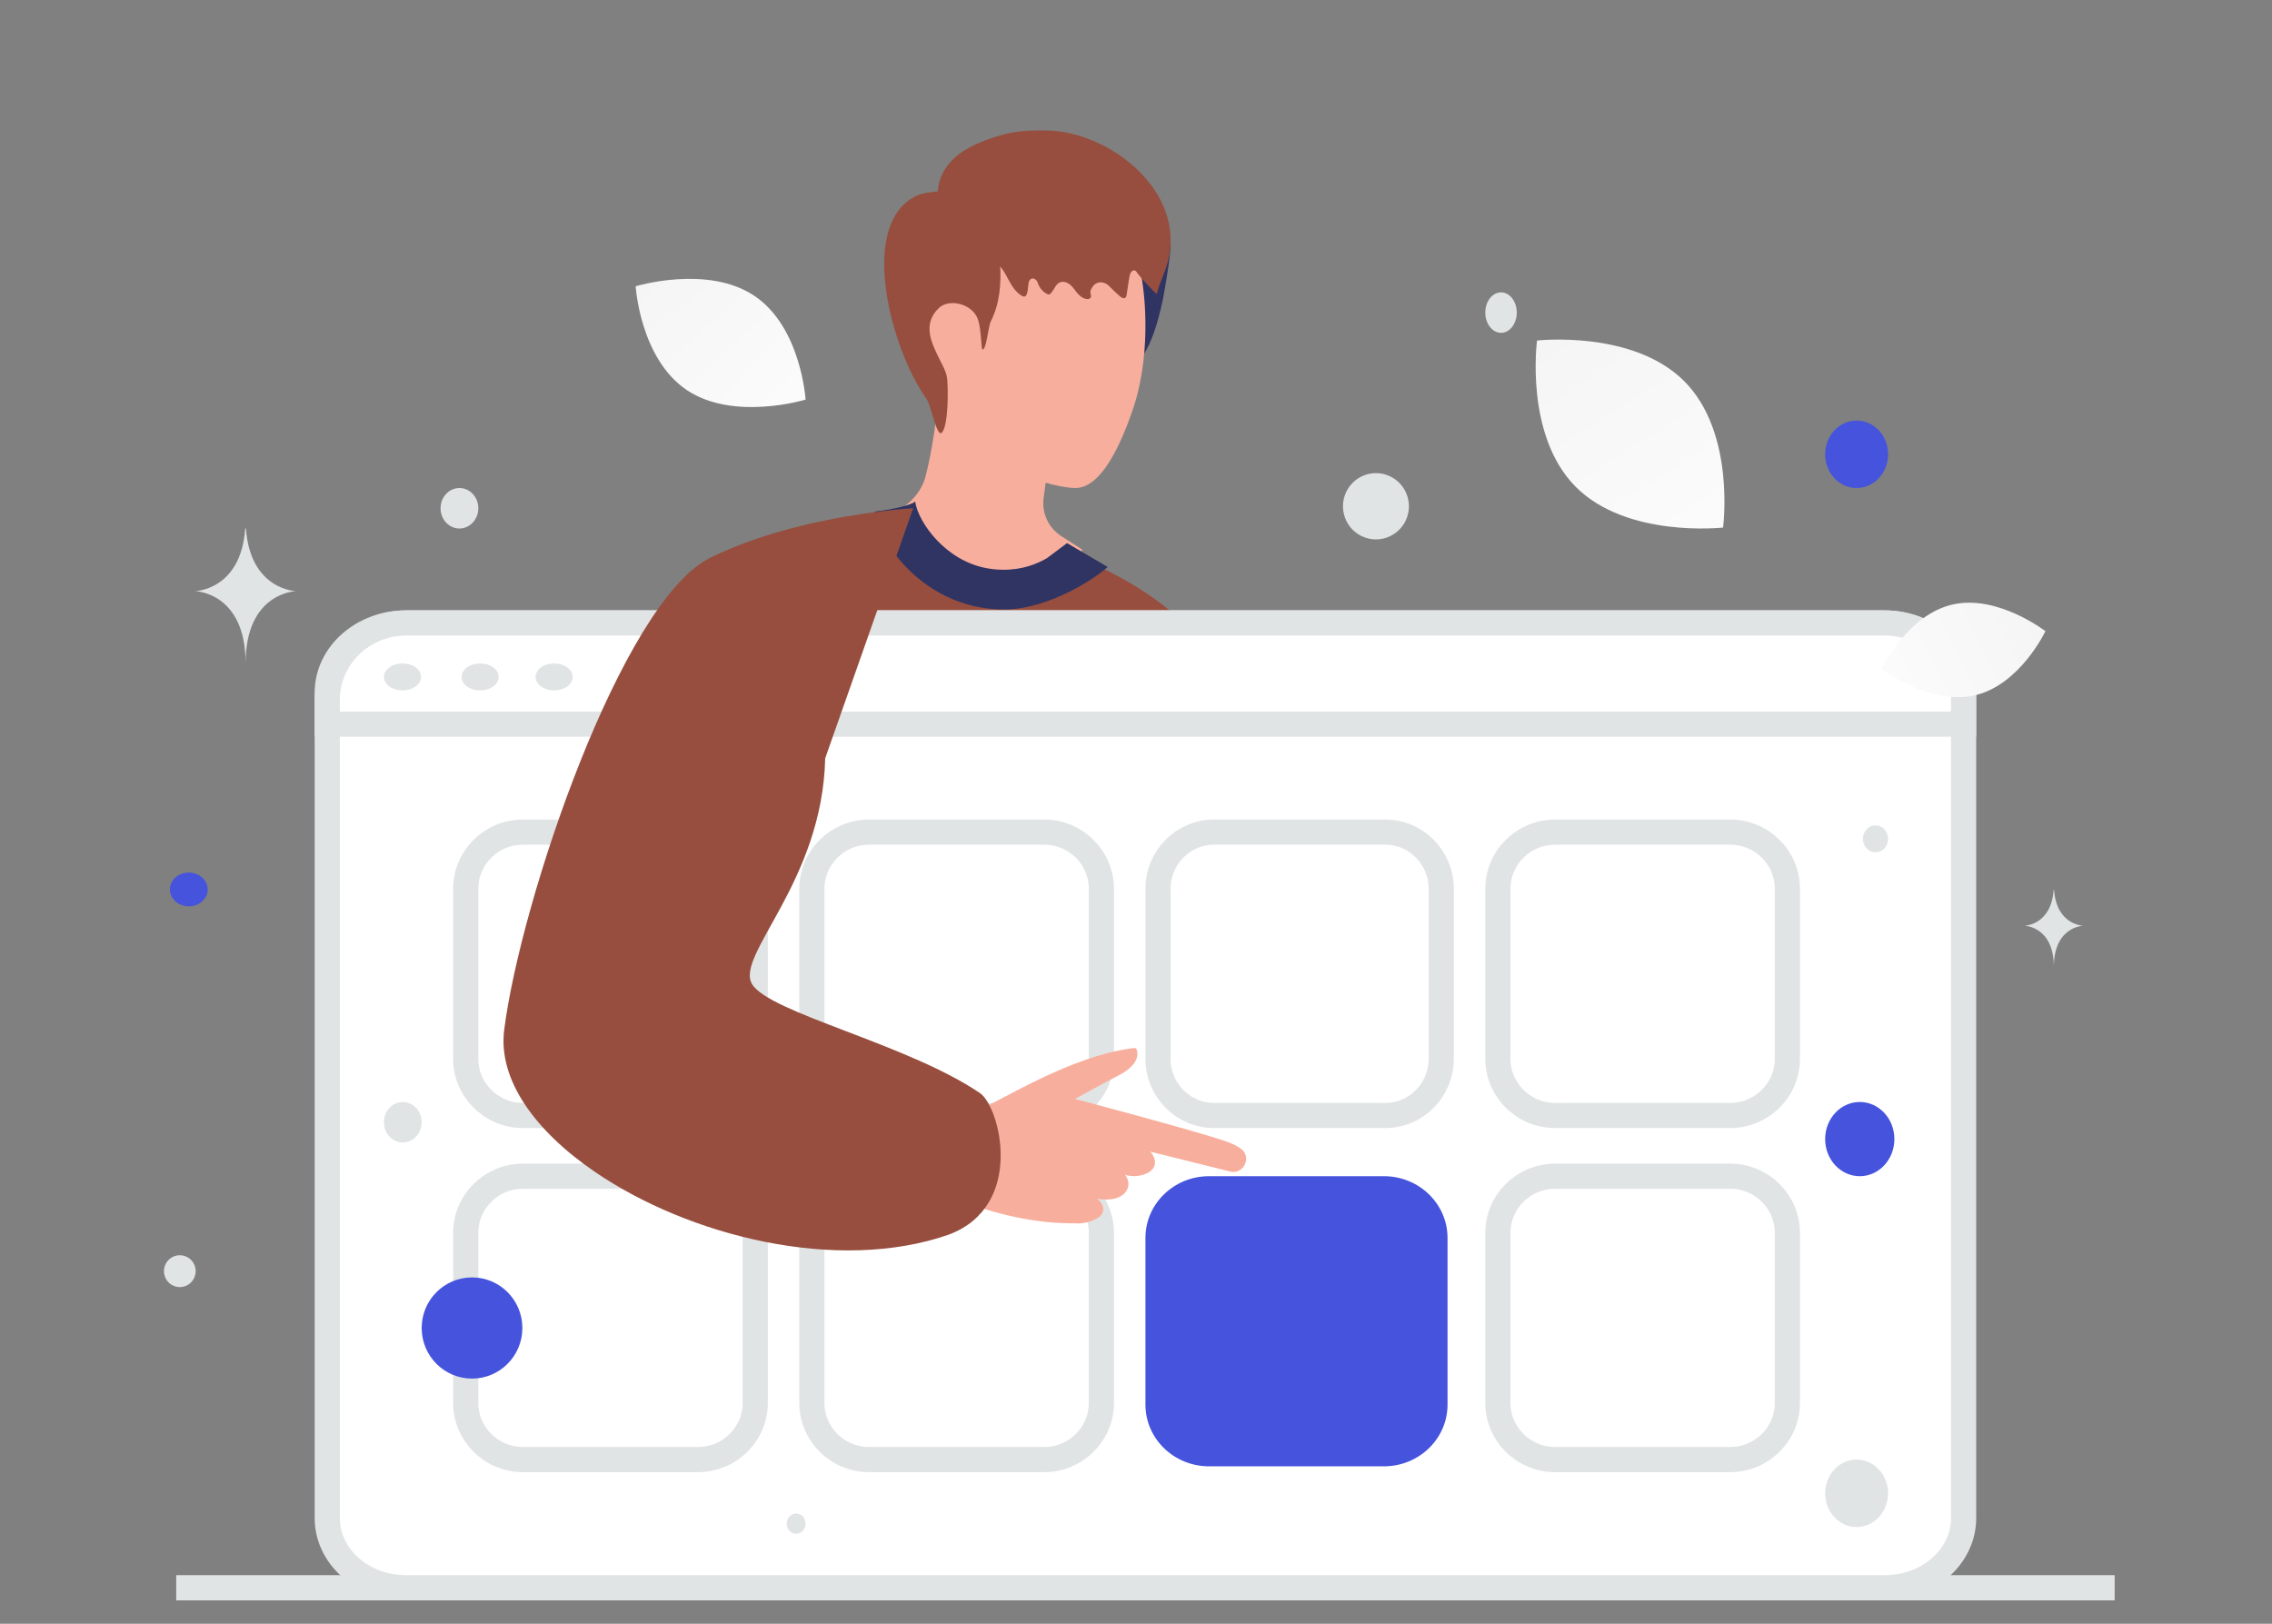<svg width="361" height="258" viewBox="0 0 361 258" fill="none" xmlns="http://www.w3.org/2000/svg">
<rect x="0" y="0" width="361" height="258" fill="#808080" stroke="none"/>
<path d="M28 252.284H336" stroke="#E1E4E5" stroke-width="4"/>
<path d="M172 87.353C169.799 90.769 164.048 94.749 159.969 94.694C146.074 94.442 141.5 85.08 140 81.672C140.282 81.604 140.757 81.549 141.094 81.508C143.652 81.141 146.267 78.637 147.03 75.814C148.014 72.139 149.225 64.955 149.08 60.389L166.655 70.01C166.628 71.33 166.538 72.772 166.414 74.228C166.329 75.096 166.235 75.962 166.132 76.828C166.039 77.591 165.936 78.353 165.823 79.114C165.5 81.495 166.573 83.856 168.602 85.169L172 87.353Z" fill="#F8AE9D"/>
<path d="M173.533 50.594C172.6 53.108 172.992 55.964 173.938 58.47C174.606 60.242 176.093 58.679 177.944 58.714C180.808 58.763 183.044 55.699 184.774 47.58C185.875 41.62 186.152 38.599 185.929 38.022C185.139 35.959 182.531 34.855 180.382 34.661" fill="#2F3462"/>
<path d="M177.664 33.901C182.043 39.33 183.637 54.604 179.939 65.245C177.309 72.811 174.254 77.694 170.686 77.538C165.27 77.302 154.772 72.724 151.356 68.9C145.198 62.015 146.989 48.514 148.261 40.017C149.415 32.296 152.929 22.268 162.365 24.177C168.569 25.424 173.736 29.026 177.664 33.901Z" fill="#F8AE9D"/>
<path d="M151.616 39.007C152.631 40.29 154.42 40.573 155.894 40.826C157.875 41.167 158.856 41.878 159.884 43.784C160.535 45.002 161.187 46.335 162.352 46.995C163.299 47.533 163.263 46.158 163.416 45.093C163.43 45 163.449 44.908 163.474 44.817C163.704 43.966 164.625 44.112 164.896 44.951C165.142 45.705 165.67 46.343 166.342 46.698C166.452 46.756 166.568 46.807 166.685 46.785C166.842 46.763 166.966 46.618 167.069 46.487C167.285 46.214 167.499 45.866 167.721 45.498C168.448 44.289 169.821 44.724 170.634 45.879C171.141 46.596 171.744 47.336 172.574 47.502C172.841 47.56 173.177 47.517 173.301 47.263C173.459 46.952 173.211 46.64 173.253 46.321C173.287 46.024 173.417 45.893 173.561 45.64C174.127 44.653 175.417 44.618 176.213 45.437C176.766 46.005 177.343 46.552 177.942 47.075C178.196 47.292 178.566 47.51 178.819 47.292C178.956 47.176 178.991 46.981 179.018 46.792C179.162 45.872 179.299 44.951 179.443 44.031C179.525 43.516 179.807 42.842 180.287 42.972C180.519 43.038 180.657 43.277 180.787 43.494C180.945 43.769 183.762 46.908 183.817 46.669C184.256 44.886 185.154 43.262 185.593 41.479C188.431 30.005 175.837 20.778 166.219 20.727C164.08 20.712 162.126 20.746 160.048 21.232C157.834 21.754 155.496 22.582 153.487 23.749C150.67 25.38 148.538 28.345 149.087 31.882" fill="#974E3E"/>
<path d="M157.074 36.201C158.429 37.749 158.787 39.927 158.914 41.985C159.1 45.088 158.847 48.311 157.426 51.066C157.021 51.85 156.722 55.73 156.098 55.516C155.899 55.449 155.932 52.44 155.407 50.818C154.597 48.304 150.864 47.346 149.184 48.934C146.501 51.461 148.075 54.531 148.965 56.441C149.496 57.593 150.34 58.887 150.486 60.106C150.665 61.668 150.718 67.358 149.709 68.685C148.866 69.797 147.969 64.423 147.205 63.364C141.553 55.476 136.134 35.39 145.784 31.034C147.252 30.37 151.781 30.028 153.156 30.873M192.805 195.867C193.363 195.961 193.927 196.042 194.512 196.062C197.62 196.162 200.622 195.472 203.656 194.949C206.326 194.487 207.05 194.232 206.997 190.982C206.532 165.24 202.78 139.565 196.033 114.734C195.003 110.941 193.881 107.12 191.908 103.729C188.541 97.946 180.811 92.953 174.88 90.151C174.043 89.756 170.577 91.981 169.733 91.599C168.996 91.264 168.345 90.741 167.601 90.412C165.423 89.454 163.962 91.458 162.142 92.296C161.199 92.725 160.149 92.999 159.113 92.953C158.27 92.919 157.506 92.403 156.736 92.805C153.269 94.615 144.662 81.184 144.662 81.184L140.923 85.105L130.011 96.638L102.742 134.552C102.742 134.552 97.794 165.622 94.394 185.989C93.803 189.5 91.465 197.094 91 199.755C91.1 199.178 114.278 199.024 115.526 199.024H162.766C165.416 199.024 172.542 200.156 174.402 198.193C176.693 195.78 179.343 184.709 179.482 181.605C179.941 171.171 179.23 160.816 179.091 150.321C179.15 154.59 180.365 158.45 180.883 162.632C181.554 168.014 182.511 173.389 183.374 178.744C184.065 183.047 184.729 187.362 185.26 191.692C185.499 193.642 185.194 194.802 186.827 195.566C188.202 196.203 191.198 195.592 192.805 195.867Z" fill="#974E3E"/>
<path d="M154.497 175.098C154.497 175.098 159.41 177.823 158.972 183.614C158.535 189.406 156.758 196.12 149.341 195.415C141.925 194.718 154.497 175.098 154.497 175.098Z" fill="#2F3462"/>
<path d="M130.656 120.424C130.67 124.057 130.146 127.696 129.167 131.218C128.181 134.74 126.739 138.136 125.066 141.408C124.23 143.043 123.339 144.647 122.421 146.23C121.517 147.82 120.585 149.397 119.823 151.013C119.449 151.821 119.123 152.655 118.993 153.477C118.96 153.877 118.926 154.291 119.041 154.639C119.068 154.83 119.184 154.974 119.252 155.145C119.381 155.296 119.469 155.46 119.633 155.605C120.85 156.781 122.591 157.576 124.243 158.345C131.03 161.334 138.238 163.548 145.107 166.531C148.541 168.022 151.941 169.632 155.103 171.642L155.688 172.023C155.885 172.154 156.069 172.325 156.26 172.476C156.61 172.805 156.914 173.176 157.164 173.58C157.667 174.375 158.007 175.243 158.272 176.123C158.776 177.89 158.986 179.71 159 181.53C158.877 179.723 158.565 177.916 158.014 176.201C157.429 174.5 156.525 172.845 154.832 172.049C151.656 170.144 148.249 168.626 144.794 167.227C141.333 165.847 137.831 164.54 134.315 163.272C130.799 161.984 127.263 160.756 123.808 159.232C122.108 158.417 120.36 157.649 118.912 156.236C118.728 156.065 118.579 155.828 118.422 155.625C118.307 155.375 118.15 155.139 118.11 154.876C117.946 154.35 118.001 153.831 118.049 153.339C118.211 152.366 118.579 151.486 118.973 150.645C119.783 148.963 120.727 147.393 121.646 145.81C122.564 144.226 123.488 142.656 124.366 141.06C127.868 134.7 130.302 127.703 130.656 120.424Z" fill="white"/>
<path d="M176 90.082C174.301 91.693 166.736 96.839 159.523 96.839C158.322 96.839 157.055 96.736 155.713 96.497C149.659 95.442 144.562 91.583 141.583 87.165C141.039 86.351 140.559 85.501 140.146 84.62C139.607 83.513 139.222 82.379 139 81.283C142.034 80.929 144.933 80.201 145.405 79.686C145.917 83.062 150.28 89.155 156.886 90.301C157.716 90.45 158.498 90.514 159.246 90.527H159.26C162.361 90.578 164.741 89.631 166.366 88.678C166.379 88.678 169.528 86.308 169.541 86.295L176 90.082Z" fill="#2F3462"/>
<path d="M179.904 166.444C179.886 166.114 179.926 165.788 179.915 165.458C179.903 165.102 179.865 164.753 179.84 164.397L179.656 162.357C179.539 160.969 179.421 159.579 179.322 158.189C179.126 155.435 178.993 152.671 178.923 149.91C178.789 144.387 178.864 138.852 179.213 133.341C179.309 131.797 179.43 130.259 179.564 128.72C179.636 127.933 179.714 127.139 179.793 126.352C179.873 125.578 179.99 124.809 180 124.026C180.006 123.54 179.32 123.507 179.217 123.959C178.914 125.298 178.87 126.738 178.74 128.108C178.616 129.485 178.505 130.863 178.407 132.242C178.219 135.025 178.094 137.812 178.032 140.602C177.92 146.153 178.106 151.706 178.55 157.244C178.677 158.801 178.822 160.35 178.999 161.898C179.091 162.688 179.184 163.472 179.295 164.261C179.345 164.609 179.388 164.957 179.451 165.297C179.529 165.697 179.669 166.066 179.747 166.466C179.79 166.558 179.915 166.524 179.904 166.444Z" fill="white"/>
<path d="M299.473 252.284H64.527C57.49 252.284 52 247.223 52 241.236V110.031C52 104.044 57.49 98.983 64.527 98.983H299.473C306.51 98.983 312 104.044 312 110.031V241.236C312 247.223 306.51 252.284 299.473 252.284Z" fill="white" stroke="#E1E4E5" stroke-width="4"/>
<path d="M312 115.063H52V111.233C52 104.469 57.61 98.983 64.528 98.983H299.472C306.39 98.983 312 104.469 312 111.233V115.063Z" fill="white" stroke="#E1E4E5" stroke-width="4"/>
<path d="M63.951 109.703C64.734 109.703 65.484 109.477 66.038 109.075C66.591 108.673 66.902 108.128 66.902 107.559C66.902 106.991 66.591 106.446 66.038 106.044C65.484 105.642 64.734 105.416 63.951 105.416C63.168 105.416 62.418 105.642 61.864 106.044C61.311 106.446 61 106.991 61 107.559C61 108.128 61.311 108.673 61.864 109.075C62.418 109.477 63.168 109.703 63.951 109.703ZM76.246 109.703C76.637 109.707 77.025 109.654 77.388 109.548C77.75 109.442 78.08 109.285 78.358 109.085C78.636 108.886 78.857 108.648 79.008 108.386C79.159 108.124 79.236 107.843 79.236 107.559C79.236 107.275 79.159 106.994 79.008 106.732C78.857 106.47 78.636 106.233 78.358 106.033C78.08 105.834 77.75 105.676 77.387 105.57C77.025 105.464 76.636 105.412 76.246 105.415C75.47 105.423 74.729 105.652 74.184 106.053C73.639 106.455 73.333 106.996 73.333 107.559C73.333 108.123 73.639 108.664 74.184 109.065C74.729 109.467 75.47 109.696 76.246 109.703ZM88.049 109.703C88.437 109.703 88.821 109.648 89.179 109.54C89.537 109.432 89.862 109.274 90.136 109.075C90.41 108.876 90.627 108.64 90.776 108.379C90.924 108.119 91 107.841 91 107.559C91 107.278 90.924 106.999 90.775 106.739C90.627 106.479 90.409 106.242 90.135 106.043C89.861 105.844 89.536 105.686 89.178 105.579C88.82 105.471 88.436 105.416 88.049 105.416C87.266 105.416 86.515 105.642 85.962 106.044C85.409 106.446 85.098 106.991 85.098 107.56C85.098 108.128 85.409 108.674 85.963 109.076C86.516 109.477 87.267 109.703 88.049 109.703Z" fill="#E1E4E5"/>
<path d="M110.901 132.216H83.099C78.074 132.216 74 136.248 74 141.221V168.237C74 173.21 78.074 177.242 83.099 177.242H110.901C115.926 177.242 120 173.21 120 168.237V141.221C120 136.248 115.926 132.216 110.901 132.216Z" fill="white" stroke="#E1E4E5" stroke-width="4"/>
<path d="M110.901 186.89H83.099C78.074 186.89 74 190.922 74 195.895V222.911C74 227.884 78.074 231.916 83.099 231.916H110.901C115.926 231.916 120 227.884 120 222.911V195.895C120 190.922 115.926 186.89 110.901 186.89Z" fill="white" stroke="#E1E4E5" stroke-width="4"/>
<path d="M165.901 132.216H138.099C133.074 132.216 129 136.248 129 141.221V168.237C129 173.21 133.074 177.242 138.099 177.242H165.901C170.926 177.242 175 173.21 175 168.237V141.221C175 136.248 170.926 132.216 165.901 132.216Z" fill="white" stroke="#E1E4E5" stroke-width="4"/>
<path d="M165.901 186.89H138.099C133.074 186.89 129 190.922 129 195.895V222.911C129 227.884 133.074 231.916 138.099 231.916H165.901C170.926 231.916 175 227.884 175 222.911V195.895C175 190.922 170.926 186.89 165.901 186.89Z" fill="white" stroke="#E1E4E5" stroke-width="4"/>
<path d="M220.099 132.216H192.901C187.985 132.216 184 136.248 184 141.221V168.237C184 173.21 187.985 177.242 192.901 177.242H220.099C225.015 177.242 229 173.21 229 168.237V141.221C229 136.248 225.015 132.216 220.099 132.216Z" fill="white" stroke="#E1E4E5" stroke-width="4"/>
<path d="M274.901 132.216H247.099C242.074 132.216 238 136.248 238 141.221V168.237C238 173.21 242.074 177.242 247.099 177.242H274.901C279.926 177.242 284 173.21 284 168.237V141.221C284 136.248 279.926 132.216 274.901 132.216Z" fill="white" stroke="#E1E4E5" stroke-width="4"/>
<path d="M219.895 186.89H192.105C186.524 186.89 182 191.281 182 196.698V223.18C182 228.597 186.524 232.988 192.105 232.988H219.895C225.476 232.988 230 228.597 230 223.18V196.698C230 191.281 225.476 186.89 219.895 186.89Z" fill="#4553DD"/>
<path d="M274.901 186.89H247.099C242.074 186.89 238 190.922 238 195.895V222.911C238 227.884 242.074 231.916 247.099 231.916H274.901C279.926 231.916 284 227.884 284 222.911V195.895C284 190.922 279.926 186.89 274.901 186.89Z" fill="white" stroke="#E1E4E5" stroke-width="4"/>
<path d="M140.018 177.474C140.018 177.474 149.583 178.894 154.252 176.977C158.872 175.081 169.753 167.82 180.172 166.525C180.27 166.512 180.368 166.534 180.451 166.587C180.534 166.639 180.597 166.72 180.627 166.814C180.844 167.502 180.961 169.168 177.871 170.798C173.845 172.913 170.804 174.613 170.804 174.613C170.804 174.613 189.758 179.613 194.794 181.353C195.788 181.696 196.549 182.084 197.138 182.498C198.972 183.787 197.628 186.687 195.456 186.146L182.746 182.984C182.746 182.984 183.843 184 183.421 185.273C183.019 186.475 180.716 187.282 178.753 186.67C178.753 186.67 179.89 187.916 178.888 189.344C177.887 190.772 175.466 190.72 174.299 190.452C174.299 190.452 175.639 191.403 175.212 192.641C174.785 193.879 172.112 194.47 171.255 194.387C170.4 194.303 163.178 194.865 152.667 190.782L138.509 194.022C138.509 194.022 134.262 190.52 140.018 177.474Z" fill="#F8AE9D"/>
<path d="M150.785 196.163C133.115 202.345 109.472 196.44 94.484 186.174C85.093 179.757 79.101 171.607 80.111 163.647C82.726 142.967 98.851 95.567 112.803 88.651C122.287 83.947 133.79 81.999 140.205 81.216C143.214 80.846 145.094 80.758 145.094 80.758L142.766 87.377L131.115 120.487C130.681 140.136 116.729 151.804 119.504 156.38C122.28 160.944 144.197 165.871 155.708 173.683C158.892 175.854 162.931 191.553 150.785 196.163Z" fill="#974E3E"/>
<path d="M313.771 110.485C306.592 112.13 299 106.244 299 106.244C299 106.244 303.052 97.696 310.232 96.057C317.41 94.413 325 100.293 325 100.293C325 100.293 320.948 108.842 313.771 110.485Z" fill="url(#paint0_linear_263_5500)"/>
<path d="M109.159 61.999C116.612 66.973 128 63.496 128 63.496C128 63.496 127.295 51.958 119.836 46.989C112.382 42.016 101 45.487 101 45.487C101 45.487 101.705 57.026 109.159 61.999Z" fill="url(#paint1_linear_263_5500)"/>
<path d="M250.362 77.347C258.521 85.552 273.779 83.822 273.779 83.822C273.779 83.822 275.798 68.789 267.631 60.588C259.472 52.383 244.221 54.108 244.221 54.108C244.221 54.108 242.202 69.142 250.362 77.347Z" fill="url(#paint2_linear_263_5500)"/>
<path d="M295.5 175.098C292.462 175.098 290 177.737 290 180.994C290 184.25 292.462 186.89 295.5 186.89C298.538 186.89 301 184.25 301 180.994C301 177.737 298.538 175.098 295.5 175.098Z" fill="#4553DD"/>
<path d="M75 202.971C70.582 202.971 67 206.57 67 211.011C67 215.451 70.582 219.051 75 219.051C79.418 219.051 83 215.451 83 211.011C83 206.57 79.418 202.971 75 202.971Z" fill="#4553DD"/>
<path d="M30 144.009C28.343 144.009 27 142.809 27 141.328C27 139.848 28.343 138.648 30 138.648C31.657 138.648 33 139.848 33 141.328C33 142.809 31.657 144.009 30 144.009Z" fill="#4553DD"/>
<path d="M295 77.542C292.239 77.542 290 75.142 290 72.182C290 69.222 292.239 66.822 295 66.822C297.761 66.822 300 69.222 300 72.182C300 75.142 297.761 77.542 295 77.542Z" fill="#4553DD"/>
<path d="M295 242.636C292.239 242.636 290 240.236 290 237.276C290 234.316 292.239 231.916 295 231.916C297.761 231.916 300 234.316 300 237.276C300 240.236 297.761 242.636 295 242.636Z" fill="#E1E4E5"/>
<path d="M64 181.53C62.343 181.53 61 180.09 61 178.314C61 176.538 62.343 175.098 64 175.098C65.657 175.098 67 176.538 67 178.314C67 180.09 65.657 181.53 64 181.53Z" fill="#E1E4E5"/>
<path d="M126.5 243.708C125.672 243.708 125 242.988 125 242.1C125 241.212 125.672 240.492 126.5 240.492C127.328 240.492 128 241.212 128 242.1C128 242.988 127.328 243.708 126.5 243.708Z" fill="#E1E4E5"/>
<path d="M238.5 52.885C237.119 52.885 236 51.445 236 49.669C236 47.893 237.119 46.453 238.5 46.453C239.881 46.453 241 47.893 241 49.669C241 51.445 239.881 52.885 238.5 52.885Z" fill="#E1E4E5"/>
<path d="M31.003 201.324C31.363 202.674 30.566 204.061 29.223 204.422C27.88 204.784 26.499 203.983 26.139 202.634C25.779 201.284 26.576 199.897 27.919 199.536C29.263 199.174 30.643 199.975 31.003 201.324Z" fill="#E1E4E5"/>
<path d="M73 83.974C71.343 83.974 70 82.534 70 80.758C70 78.982 71.343 77.542 73 77.542C74.657 77.542 76 78.982 76 80.758C76 82.534 74.657 83.974 73 83.974Z" fill="#E1E4E5"/>
<path d="M298 135.432C296.895 135.432 296 134.472 296 133.288C296 132.104 296.895 131.144 298 131.144C299.105 131.144 300 132.104 300 133.288C300 134.472 299.105 135.432 298 135.432Z" fill="#E1E4E5"/>
<path d="M223.686 79.08C224.435 81.888 222.776 84.775 219.981 85.527C217.186 86.279 214.313 84.613 213.564 81.805C212.815 78.997 214.473 76.11 217.269 75.358C220.064 74.605 222.937 76.272 223.686 79.08Z" fill="#E1E4E5"/>
<path d="M326.306 141.407H326.374C326.775 147.008 331 147.094 331 147.094C331 147.094 326.341 147.184 326.341 153.657C326.341 147.184 321.682 147.094 321.682 147.094C321.682 147.094 325.905 147.008 326.306 141.407ZM38.965 83.974H39.081C39.771 93.777 47.048 93.928 47.048 93.928C47.048 93.928 39.024 94.085 39.024 105.412C39.024 94.085 31 93.928 31 93.928C31 93.928 38.274 93.777 38.965 83.974Z" fill="#E1E4E5"/>
<defs>
<linearGradient id="paint0_linear_263_5500" x1="286.738" y1="114.573" x2="348.787" y2="84.253" gradientUnits="userSpaceOnUse">
<stop stop-color="white"/>
<stop offset="1" stop-color="#EEEEEE"/>
</linearGradient>
<linearGradient id="paint1_linear_263_5500" x1="138.194" y1="78.317" x2="81.482" y2="16.583" gradientUnits="userSpaceOnUse">
<stop stop-color="white"/>
<stop offset="1" stop-color="#EEEEEE"/>
</linearGradient>
<linearGradient id="paint2_linear_263_5500" x1="282.916" y1="105.375" x2="224.933" y2="13.379" gradientUnits="userSpaceOnUse">
<stop stop-color="white"/>
<stop offset="1" stop-color="#EEEEEE"/>
</linearGradient>
</defs>
</svg>
